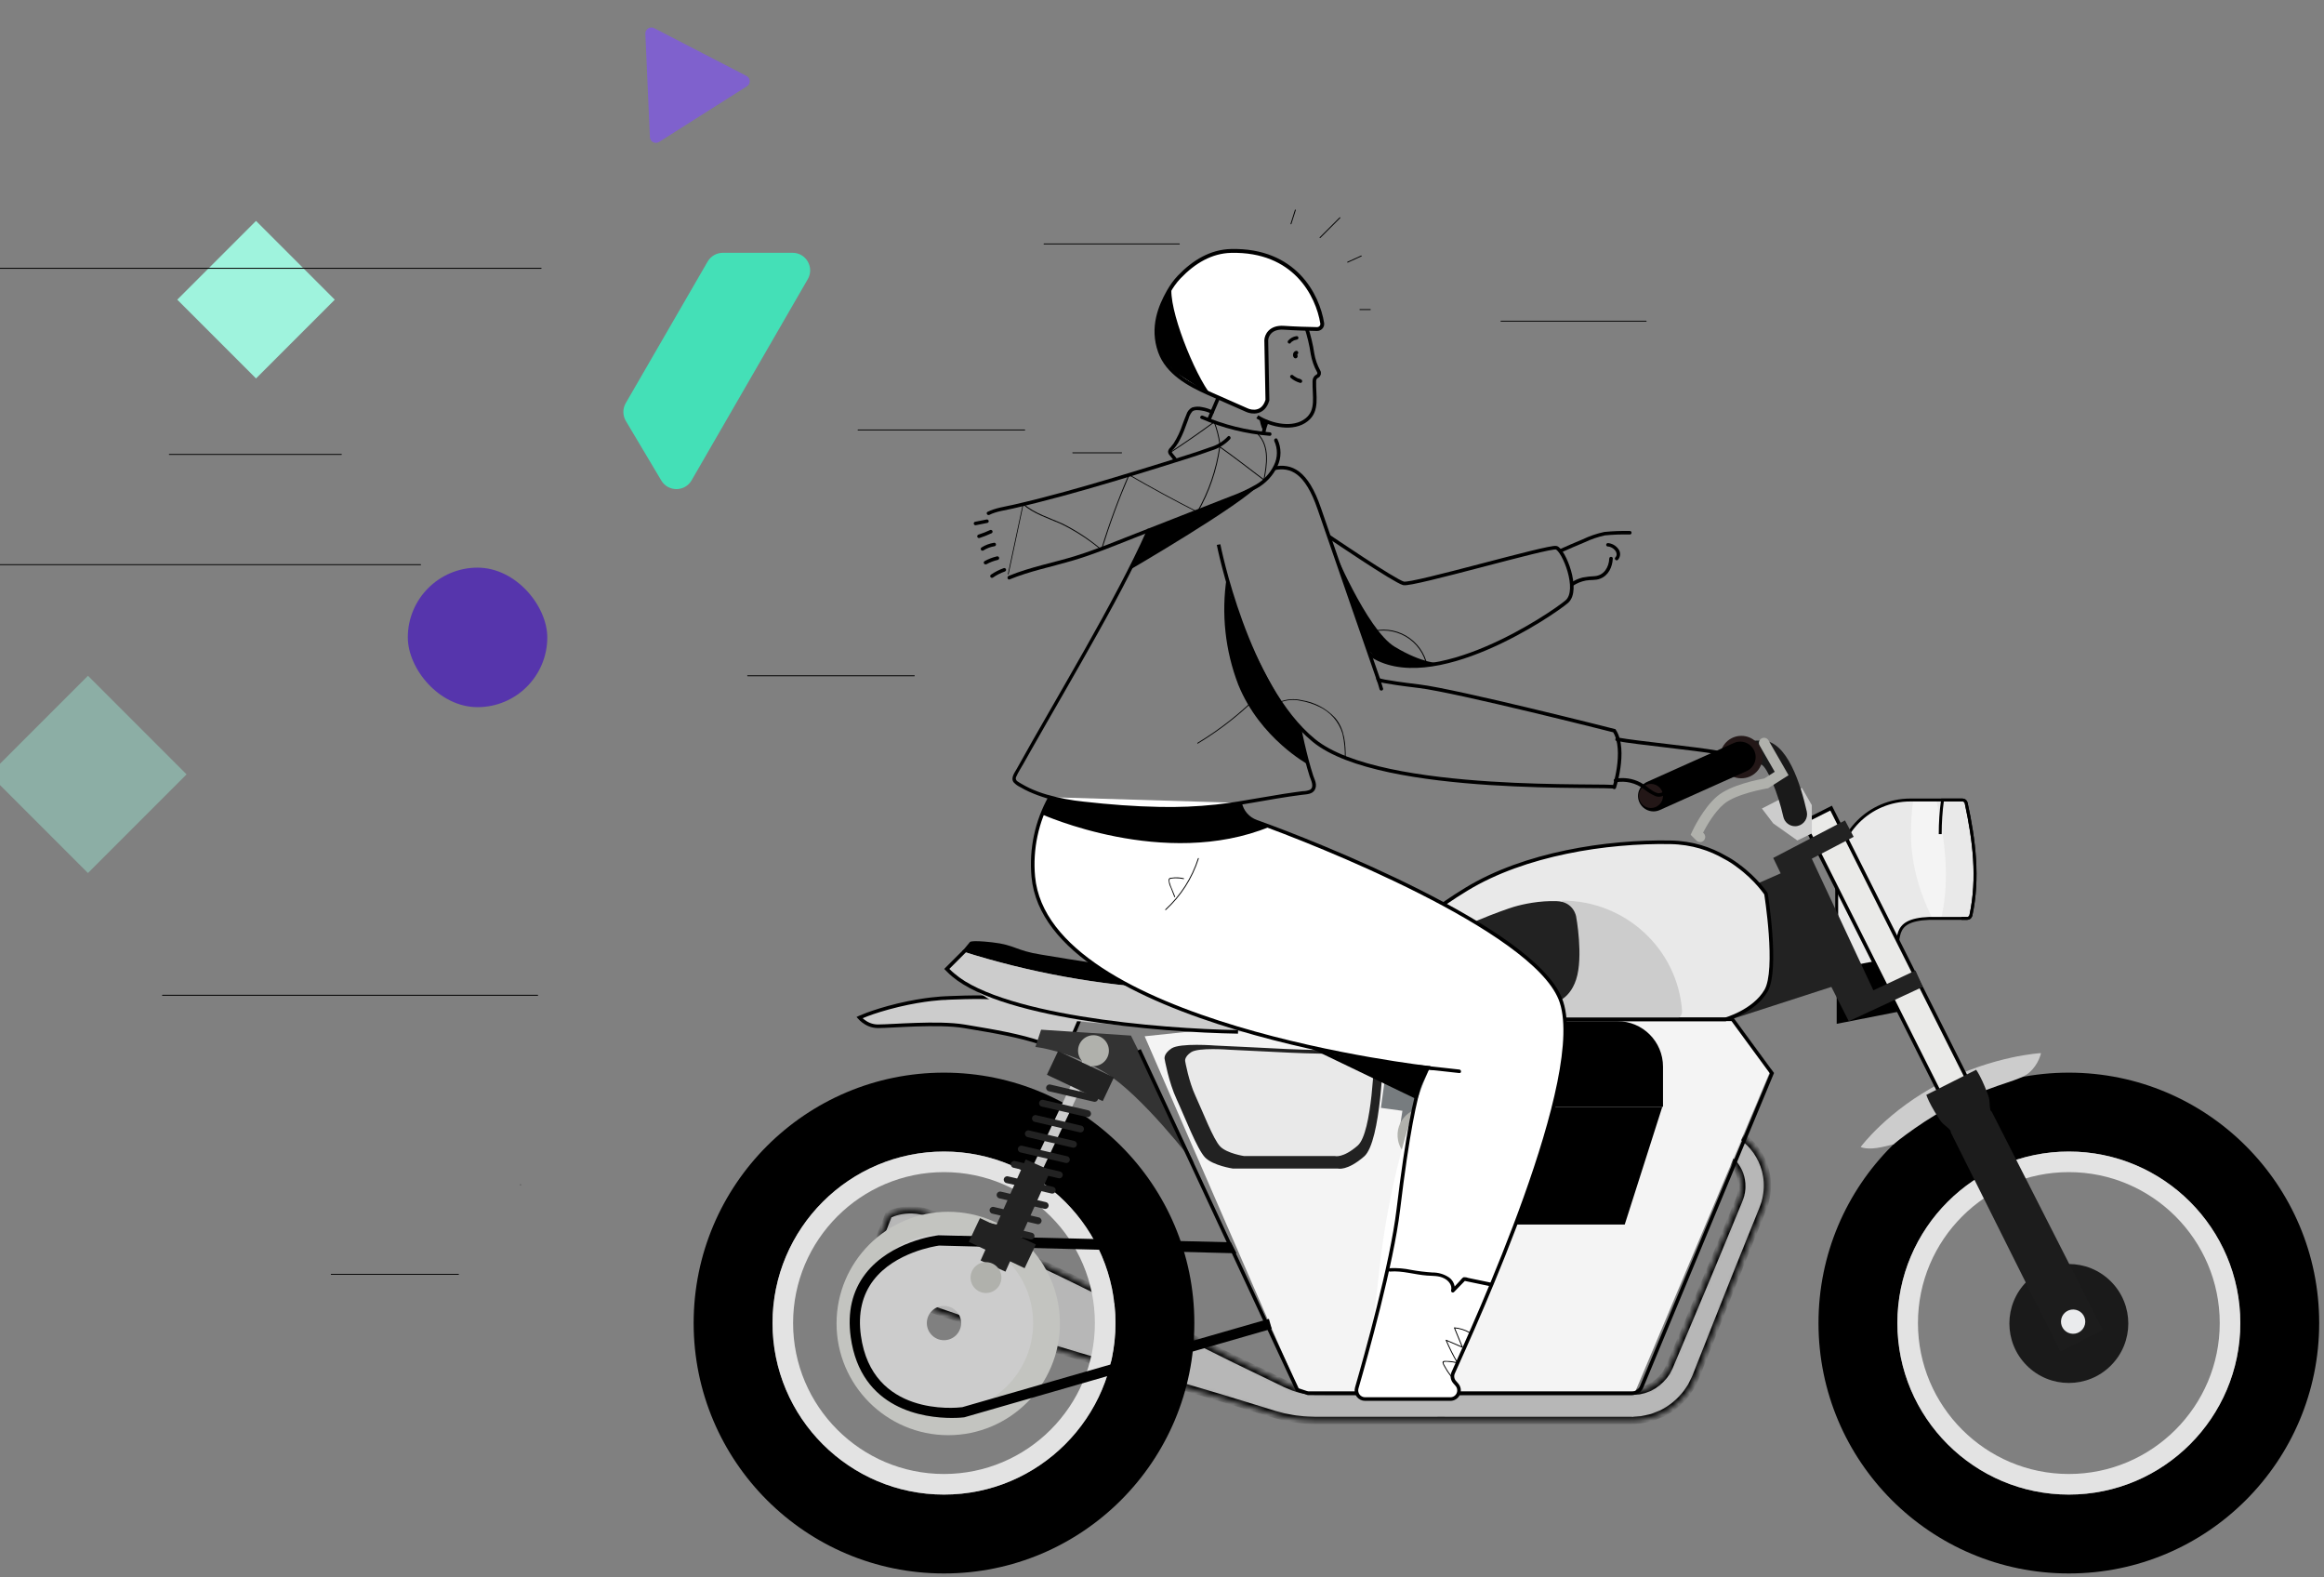 <svg width="423" height="287" viewBox="0 0 423 287" fill="none" xmlns="http://www.w3.org/2000/svg">
<rect x="0" y="0" width="423" height="287" fill="#808080" stroke="none"/>
<path d="M136.064 123.049H166.432C166.468 123.039 166.493 123.006 166.493 122.969C166.493 122.932 166.468 122.899 166.432 122.889H136.064C136.028 122.899 136.003 122.932 136.003 122.969C136.003 123.006 136.028 123.039 136.064 123.049Z" fill="black"/>
<path d="M190.014 44.466H214.675C214.711 44.456 214.735 44.423 214.735 44.386C214.735 44.349 214.711 44.316 214.675 44.306H190.014C189.978 44.316 189.954 44.349 189.954 44.386C189.954 44.423 189.978 44.456 190.014 44.466Z" fill="black"/>
<path d="M156.163 78.318H186.531C186.567 78.308 186.592 78.275 186.592 78.238C186.592 78.2 186.567 78.168 186.531 78.157H156.163C156.127 78.168 156.102 78.2 156.102 78.238C156.102 78.275 156.127 78.308 156.163 78.318Z" fill="black"/>
<path d="M273.18 58.525H299.643C299.679 58.515 299.704 58.482 299.704 58.445C299.704 58.407 299.679 58.375 299.643 58.364H273.18C273.144 58.375 273.12 58.407 273.12 58.445C273.12 58.482 273.144 58.515 273.18 58.525Z" fill="black"/>
<path d="M46.598 40.197L60.932 54.531L46.598 68.865L32.264 54.531L46.598 40.197Z" fill="#9FF3DD"/>
<path d="M16.01 122.966L33.96 140.916L16.01 158.866L-1.941 140.916L16.01 122.966Z" fill="#9FF3DD" fill-opacity="0.4"/>
<rect x="74.228" y="103.293" width="25.385" height="25.385" rx="12.693" fill="#5635AC"/>
<path d="M135.879 13.819L119.061 5.123C118.715 4.943 118.298 4.961 117.968 5.17C117.639 5.379 117.446 5.747 117.464 6.135L118.287 24.948C118.3 25.339 118.522 25.693 118.87 25.875C119.218 26.057 119.637 26.039 119.968 25.829L135.941 15.707C136.276 15.503 136.475 15.136 136.462 14.745C136.449 14.355 136.227 14.001 135.879 13.819Z" fill="#7F61CD"/>
<path d="M-9.94 102.831H76.568C76.604 102.82 76.629 102.788 76.629 102.75C76.629 102.713 76.604 102.68 76.568 102.67H-9.94C-9.975 102.68 -10 102.713 -10 102.75C-10 102.788 -9.975 102.82 -9.94 102.831Z" fill="black"/>
<path d="M30.807 82.775H62.151C62.186 82.765 62.211 82.732 62.211 82.695C62.211 82.657 62.186 82.625 62.151 82.615H30.807C30.771 82.625 30.746 82.657 30.746 82.695C30.746 82.732 30.771 82.765 30.807 82.775Z" fill="black"/>
<path d="M-8.682 48.905H98.51C98.546 48.895 98.571 48.862 98.571 48.825C98.571 48.787 98.546 48.755 98.51 48.744H-8.682C-8.718 48.755 -8.742 48.787 -8.742 48.825C-8.742 48.862 -8.718 48.895 -8.682 48.905Z" fill="black"/>
<path d="M29.557 181.187H97.882C97.918 181.177 97.942 181.144 97.942 181.107C97.942 181.07 97.918 181.037 97.882 181.027H29.557C29.521 181.037 29.496 181.07 29.496 181.107C29.496 181.144 29.521 181.177 29.557 181.187Z" fill="black"/>
<path d="M94.745 215.661C94.781 215.65 94.806 215.618 94.806 215.58C94.806 215.543 94.781 215.511 94.745 215.5C94.709 215.511 94.685 215.543 94.685 215.58C94.685 215.618 94.709 215.65 94.745 215.661Z" fill="black"/>
<path d="M60.272 231.964H83.464C83.499 231.954 83.524 231.921 83.524 231.884C83.524 231.847 83.499 231.814 83.464 231.804H60.272C60.236 231.814 60.211 231.847 60.211 231.884C60.211 231.921 60.236 231.954 60.272 231.964Z" fill="black"/>
<path d="M341.776 175.398H334.304V186.302L347.131 183.781C347.144 183.748 347.159 183.716 347.176 183.685C347.98 181.859 347.808 179.751 346.719 178.08C345.63 176.409 343.771 175.401 341.776 175.398V175.398Z" fill="black"/>
<path d="M351.176 167.116H358.046C358.363 167.119 358.64 166.903 358.717 166.596C360.184 159.83 359.326 152.852 357.858 146.097C357.782 145.791 357.507 145.576 357.192 145.576H347.694C340.299 145.576 334.304 151.571 334.304 158.967V176.531L344.712 174.485C346.237 171.207 343.76 167.403 351.176 167.116Z" fill="#E9E9E9"/>
<path d="M352.547 146.075C352.471 145.769 352.196 145.555 351.881 145.555H348.238C347.958 147.611 347.818 149.683 347.822 151.758C347.822 157.941 349.867 163.462 351.73 167.131H352.771C353.088 167.133 353.365 166.918 353.442 166.611C354.873 159.819 354.015 152.83 352.547 146.075Z" fill="#F4F4F4"/>
<path d="M357.02 167.115H358.06C358.377 167.118 358.655 166.902 358.732 166.595C360.199 159.829 359.341 152.851 357.873 146.096C357.797 145.79 357.522 145.575 357.207 145.575H353.564C353.283 147.631 353.144 149.704 353.148 151.779" stroke="black" stroke-width="0.531"/>
<path fill-rule="evenodd" clip-rule="evenodd" d="M351.176 167.116H358.046C358.363 167.119 358.64 166.903 358.717 166.596C360.184 159.83 359.326 152.852 357.858 146.097C357.782 145.791 357.507 145.576 357.192 145.576H347.694C340.299 145.576 334.304 151.571 334.304 158.967V176.531L344.712 174.485C346.237 171.207 343.76 167.403 351.176 167.116V167.116Z" stroke="black" stroke-width="0.531"/>
<mask id="path-20-inside-1" fill="white">
<path d="M161.746 221.028C161.746 221.028 162.032 220.875 162.539 220.7C163.047 220.52 163.779 220.31 164.663 220.217C165.545 220.127 166.59 220.129 167.727 220.362C168.873 220.571 170.062 221.14 171.416 221.721C174.122 222.885 177.404 224.313 181.143 226.011C183.009 226.868 184.995 227.781 187.089 228.743C189.17 229.736 191.358 230.781 193.642 231.871C198.198 234.078 203.113 236.524 208.3 239.138C213.488 241.752 218.966 244.491 224.645 247.291C227.493 248.67 230.389 250.071 233.32 251.489L233.871 251.755L234.008 251.821C233.772 251.737 233.984 251.815 233.949 251.803L234.02 251.832L234.303 251.949L235.435 252.418C236.049 252.584 236.588 252.846 237.312 252.937C237.995 253.107 238.699 253.115 239.4 253.167C240.18 253.185 241.039 253.172 241.858 253.177C248.483 253.179 255.214 253.182 261.944 253.186C268.674 253.185 275.405 253.184 282.031 253.182C285.344 253.18 288.63 253.179 291.876 253.178C293.5 253.177 295.113 253.176 296.716 253.176H297.016H297.092C296.719 253.191 297.031 253.177 296.967 253.179L297.117 253.169L297.714 253.129L298.311 253.088C298.489 253.068 298.558 253.021 298.686 252.994C298.923 252.913 299.124 252.934 299.404 252.807C299.673 252.699 299.944 252.597 300.218 252.501C301.26 251.989 302.169 251.245 302.875 250.352C303.034 250.116 303.214 249.894 303.369 249.656C303.493 249.399 303.621 249.146 303.754 248.895L303.855 248.701L303.966 248.437L304.188 247.908L304.632 246.856C305.812 244.058 306.967 241.32 308.09 238.655C310.334 233.323 312.456 228.284 314.368 223.612C314.85 222.445 315.32 221.302 315.781 220.186C316.011 219.628 316.239 219.076 316.464 218.531C316.569 218.28 316.916 217.347 316.903 217.162C316.941 217.003 316.981 216.829 316.996 216.607C317.019 216.401 317.053 216.197 317.041 215.992C317.059 215.584 317.017 215.18 316.956 214.788C316.827 214.003 316.551 213.262 316.162 212.621C315.394 211.327 314.25 210.417 313.042 209.973C312.89 209.922 312.738 209.871 312.589 209.82C312.453 209.768 312.193 209.704 312.005 209.647C311.596 209.53 311.195 209.417 310.804 209.305C310.022 209.082 309.276 208.87 308.567 208.668C305.739 207.85 303.5 207.262 301.98 206.836C300.456 206.426 299.643 206.209 299.643 206.209L301.192 201.063C301.192 201.063 301.989 201.33 303.487 201.83C304.99 202.313 307.181 203.058 309.991 203.938C310.693 204.16 311.433 204.395 312.208 204.64C312.596 204.764 312.992 204.889 313.397 205.018C313.615 205.09 313.773 205.129 314.045 205.23C314.304 205.327 314.565 205.424 314.83 205.523C316.913 206.386 318.932 207.994 320.229 210.26C321.539 212.523 322.093 215.357 321.387 218.328L321.237 218.915L321.091 219.336L320.945 219.749L320.823 220.071L320.74 220.276C320.519 220.823 320.295 221.376 320.07 221.936C319.616 223.056 319.153 224.201 318.68 225.371C316.773 230.045 314.76 235.129 312.628 240.507C311.565 243.196 310.471 245.959 309.354 248.783L308.935 249.845L308.724 250.378L308.617 250.644L308.466 250.966L307.819 252.27C307.566 252.683 307.277 253.079 306.998 253.481C305.814 255.038 304.264 256.336 302.474 257.228L301.079 257.785C300.631 257.978 300.026 258.073 299.499 258.2C299.239 258.252 298.924 258.325 298.706 258.35L298.111 258.399L297.513 258.448L297.364 258.461C297.251 258.465 297.513 258.458 297.091 258.473H297.015H296.715C295.113 258.473 293.499 258.472 291.875 258.472C288.629 258.47 285.343 258.469 282.03 258.467C275.405 258.466 268.673 258.465 261.943 258.464C255.212 258.466 248.482 258.47 241.857 258.473C241.022 258.472 240.187 258.47 239.355 258.469C238.409 258.444 237.465 258.418 236.528 258.294C235.615 258.223 234.58 258.001 233.602 257.811L232.418 257.493L232.123 257.414L232.048 257.395C231.966 257.366 232.129 257.429 231.844 257.327L231.697 257.281L231.113 257.102C228 256.147 224.924 255.203 221.9 254.276C215.832 252.464 209.954 250.745 204.375 249.13C198.795 247.516 193.529 245.964 188.688 244.482C186.273 243.726 183.958 243.003 181.757 242.316C179.569 241.596 177.492 240.913 175.54 240.272C171.644 238.972 168.269 237.786 165.494 236.797C164.107 236.302 162.849 235.91 161.866 235.282C160.874 234.68 160.108 233.97 159.522 233.304C158.938 232.634 158.544 231.982 158.294 231.504C158.042 231.031 157.936 230.725 157.936 230.725L161.746 221.028Z"/>
</mask>
<path d="M161.746 221.028C161.746 221.028 162.032 220.875 162.539 220.7C163.047 220.52 163.779 220.31 164.663 220.217C165.545 220.127 166.59 220.129 167.727 220.362C168.873 220.571 170.062 221.14 171.416 221.721C174.122 222.885 177.404 224.313 181.143 226.011C183.009 226.868 184.995 227.781 187.089 228.743C189.17 229.736 191.358 230.781 193.642 231.871C198.198 234.078 203.113 236.524 208.3 239.138C213.488 241.752 218.966 244.491 224.645 247.291C227.493 248.67 230.389 250.071 233.32 251.489L233.871 251.755L234.008 251.821C233.772 251.737 233.984 251.815 233.949 251.803L234.02 251.832L234.303 251.949L235.435 252.418C236.049 252.584 236.588 252.846 237.312 252.937C237.995 253.107 238.699 253.115 239.4 253.167C240.18 253.185 241.039 253.172 241.858 253.177C248.483 253.179 255.214 253.182 261.944 253.186C268.674 253.185 275.405 253.184 282.031 253.182C285.344 253.18 288.63 253.179 291.876 253.178C293.5 253.177 295.113 253.176 296.716 253.176H297.016H297.092C296.719 253.191 297.031 253.177 296.967 253.179L297.117 253.169L297.714 253.129L298.311 253.088C298.489 253.068 298.558 253.021 298.686 252.994C298.923 252.913 299.124 252.934 299.404 252.807C299.673 252.699 299.944 252.597 300.218 252.501C301.26 251.989 302.169 251.245 302.875 250.352C303.034 250.116 303.214 249.894 303.369 249.656C303.493 249.399 303.621 249.146 303.754 248.895L303.855 248.701L303.966 248.437L304.188 247.908L304.632 246.856C305.812 244.058 306.967 241.32 308.09 238.655C310.334 233.323 312.456 228.284 314.368 223.612C314.85 222.445 315.32 221.302 315.781 220.186C316.011 219.628 316.239 219.076 316.464 218.531C316.569 218.28 316.916 217.347 316.903 217.162C316.941 217.003 316.981 216.829 316.996 216.607C317.019 216.401 317.053 216.197 317.041 215.992C317.059 215.584 317.017 215.18 316.956 214.788C316.827 214.003 316.551 213.262 316.162 212.621C315.394 211.327 314.25 210.417 313.042 209.973C312.89 209.922 312.738 209.871 312.589 209.82C312.453 209.768 312.193 209.704 312.005 209.647C311.596 209.53 311.195 209.417 310.804 209.305C310.022 209.082 309.276 208.87 308.567 208.668C305.739 207.85 303.5 207.262 301.98 206.836C300.456 206.426 299.643 206.209 299.643 206.209L301.192 201.063C301.192 201.063 301.989 201.33 303.487 201.83C304.99 202.313 307.181 203.058 309.991 203.938C310.693 204.16 311.433 204.395 312.208 204.64C312.596 204.764 312.992 204.889 313.397 205.018C313.615 205.09 313.773 205.129 314.045 205.23C314.304 205.327 314.565 205.424 314.83 205.523C316.913 206.386 318.932 207.994 320.229 210.26C321.539 212.523 322.093 215.357 321.387 218.328L321.237 218.915L321.091 219.336L320.945 219.749L320.823 220.071L320.74 220.276C320.519 220.823 320.295 221.376 320.07 221.936C319.616 223.056 319.153 224.201 318.68 225.371C316.773 230.045 314.76 235.129 312.628 240.507C311.565 243.196 310.471 245.959 309.354 248.783L308.935 249.845L308.724 250.378L308.617 250.644L308.466 250.966L307.819 252.27C307.566 252.683 307.277 253.079 306.998 253.481C305.814 255.038 304.264 256.336 302.474 257.228L301.079 257.785C300.631 257.978 300.026 258.073 299.499 258.2C299.239 258.252 298.924 258.325 298.706 258.35L298.111 258.399L297.513 258.448L297.364 258.461C297.251 258.465 297.513 258.458 297.091 258.473H297.015H296.715C295.113 258.473 293.499 258.472 291.875 258.472C288.629 258.47 285.343 258.469 282.03 258.467C275.405 258.466 268.673 258.465 261.943 258.464C255.212 258.466 248.482 258.47 241.857 258.473C241.022 258.472 240.187 258.47 239.355 258.469C238.409 258.444 237.465 258.418 236.528 258.294C235.615 258.223 234.58 258.001 233.602 257.811L232.418 257.493L232.123 257.414L232.048 257.395C231.966 257.366 232.129 257.429 231.844 257.327L231.697 257.281L231.113 257.102C228 256.147 224.924 255.203 221.9 254.276C215.832 252.464 209.954 250.745 204.375 249.13C198.795 247.516 193.529 245.964 188.688 244.482C186.273 243.726 183.958 243.003 181.757 242.316C179.569 241.596 177.492 240.913 175.54 240.272C171.644 238.972 168.269 237.786 165.494 236.797C164.107 236.302 162.849 235.91 161.866 235.282C160.874 234.68 160.108 233.97 159.522 233.304C158.938 232.634 158.544 231.982 158.294 231.504C158.042 231.031 157.936 230.725 157.936 230.725L161.746 221.028Z" fill="#B7B7B7" stroke="black" stroke-width="1.309" mask="url(#path-20-inside-1)"/>
<path d="M376.558 209.543C393.768 209.543 407.769 223.544 407.769 240.754C407.769 257.963 393.768 271.964 376.558 271.964C359.349 271.964 345.348 257.963 345.348 240.754C345.348 223.544 359.349 209.543 376.558 209.543ZM376.558 195.187C351.393 195.187 330.991 215.588 330.991 240.754C330.991 265.919 351.393 286.32 376.558 286.32C401.724 286.32 422.125 265.919 422.125 240.754C422.125 215.588 401.724 195.187 376.558 195.187Z" fill="black"/>
<path d="M376.558 213.288C391.703 213.288 404.023 225.609 404.023 240.754C404.023 255.898 391.703 268.219 376.558 268.219C361.414 268.219 349.093 255.898 349.093 240.754C349.093 225.609 361.414 213.288 376.558 213.288ZM376.558 209.543C359.349 209.543 345.348 223.544 345.348 240.754C345.348 257.963 359.349 271.964 376.558 271.964C393.768 271.964 407.769 257.963 407.769 240.754C407.769 223.544 393.768 209.543 376.558 209.543Z" fill="#E3E3E3"/>
<path d="M384.209 248.484C388.436 244.258 388.436 237.406 384.209 233.18C379.983 228.953 373.131 228.953 368.905 233.18C364.678 237.406 364.678 244.258 368.905 248.484C373.131 252.711 379.983 252.711 384.209 248.484Z" fill="#1A1A1A"/>
<path d="M338.667 208.715C338.667 208.715 343.575 202.048 353.253 197.059C362.93 192.07 371.49 191.629 371.49 191.629C371.49 191.629 371.105 193.657 369.334 195.186C367.562 196.715 363.974 196.998 357.256 200.172C350.537 203.345 344.724 208.155 344.724 208.155C344.724 208.155 345.403 208.091 342.618 208.714C339.835 209.339 338.667 208.715 338.667 208.715Z" fill="#CCCCCC"/>
<path d="M333.435 147.341L333.288 147.049L332.996 147.196L328.565 149.422L328.273 149.569L328.42 149.862L374.817 242.191L374.964 242.483L375.256 242.336L379.687 240.11L379.979 239.963L379.832 239.671L333.435 147.341Z" fill="#EAEAE8" stroke="black" stroke-width="0.654"/>
<path d="M374.997 245.941C374.997 245.941 369.111 234.16 363.224 222.378C360.281 216.488 357.338 210.597 355.13 206.179C355.032 206.055 355.073 205.863 355.014 205.724C354.923 205.6 354.806 205.492 354.701 205.38C354.478 205.161 354.228 204.965 353.996 204.766C353.515 204.378 353.164 203.957 352.91 203.524C352.349 202.683 351.908 201.926 351.565 201.293C350.876 200.027 350.617 199.235 350.617 199.235L359.69 194.661C359.69 194.661 360.171 195.34 360.78 196.647C361.086 197.299 361.432 198.104 361.775 199.055C361.972 199.517 362.102 200.05 362.128 200.667C362.149 200.972 362.16 201.29 362.202 201.598C362.23 201.75 362.248 201.908 362.294 202.054C362.37 202.185 362.549 202.265 362.59 202.418C364.83 206.82 367.816 212.689 370.803 218.558C376.775 230.295 382.748 242.034 382.748 242.034L374.997 245.941Z" fill="#1C1C1C"/>
<path d="M208.343 188.571L236.462 253.213H297.654L322.347 194.574C317.93 188.583 316.488 186.627 312.07 180.636L256.191 183.538L208.343 188.571Z" fill="#F4F4F4"/>
<path d="M172.591 225.948C180.797 225.948 187.474 232.624 187.474 240.831C187.474 249.037 180.797 255.714 172.591 255.714C164.384 255.714 157.707 249.037 157.707 240.831C157.707 232.624 164.384 225.948 172.591 225.948ZM172.591 220.503C161.382 220.503 152.264 229.621 152.264 240.83C152.264 252.038 161.382 261.157 172.591 261.157C183.799 261.157 192.917 252.038 192.917 240.83C192.917 229.621 183.799 220.503 172.591 220.503Z" fill="#C3C4C0"/>
<path d="M171.82 209.543C189.029 209.543 203.03 223.544 203.03 240.754C203.03 257.963 189.029 271.964 171.82 271.964C154.61 271.964 140.609 257.963 140.609 240.754C140.609 223.544 154.61 209.543 171.82 209.543ZM171.82 195.187C146.654 195.187 126.253 215.588 126.253 240.754C126.253 265.919 146.654 286.32 171.82 286.32C196.985 286.32 217.387 265.919 217.387 240.754C217.387 215.588 196.985 195.187 171.82 195.187Z" fill="black"/>
<path d="M171.819 213.288C186.963 213.288 199.284 225.609 199.284 240.754C199.284 255.898 186.963 268.219 171.819 268.219C156.675 268.219 144.354 255.898 144.354 240.754C144.354 225.609 156.675 213.288 171.819 213.288ZM171.819 209.543C154.609 209.543 140.608 223.544 140.608 240.754C140.608 257.963 154.609 271.964 171.819 271.964C189.029 271.964 203.03 257.963 203.03 240.754C203.03 223.544 189.029 209.543 171.819 209.543Z" fill="#E3E3E3"/>
<path d="M171.818 237.632C173.539 237.632 174.939 239.032 174.939 240.753C174.939 242.474 173.539 243.874 171.818 243.874C170.098 243.874 168.698 242.474 168.698 240.753C168.698 239.032 170.098 237.632 171.818 237.632ZM171.818 224.523C162.87 224.523 155.589 231.804 155.589 240.753C155.589 249.702 162.87 256.983 171.818 256.983C180.767 256.983 188.048 249.703 188.048 240.753C188.048 231.804 180.767 224.523 171.818 224.523Z" fill="#CCCCCC"/>
<path d="M173.237 258.021C168.293 258.021 156.674 256.582 154.841 243.294C154.217 238.765 155.124 234.888 157.539 231.769C162.117 225.857 170.422 224.827 170.774 224.787L170.84 224.779L170.906 224.781L224.028 226.053L225.067 228.061L170.93 226.655C170.191 226.757 162.908 227.884 159.011 232.925C156.921 235.629 156.142 239.031 156.695 243.038C158.725 257.76 173.863 256.222 175.142 256.063L230.958 239.994L231.471 241.795L175.523 257.902L175.456 257.91C175.42 257.916 174.571 258.021 173.237 258.021Z" fill="black"/>
<path d="M252.196 195.411L251.349 201.596L272.507 204.494L273.354 198.309L252.196 195.411Z" fill="#777C7F"/>
<path d="M302.691 201.4H272.942V194.098C272.942 189.53 276.645 185.827 281.213 185.827H294.42C298.988 185.827 302.691 189.53 302.691 194.098V201.4Z" fill="black"/>
<path d="M163.452 182.92C160.978 183.516 159.125 184.123 157.893 184.58C157.277 184.809 156.816 185 156.511 185.133C156.484 185.145 156.458 185.156 156.434 185.167C156.593 185.342 156.824 185.572 157.123 185.801C157.745 186.279 158.65 186.748 159.805 186.748C160.45 186.748 161.488 186.695 162.761 186.632C163.947 186.572 165.336 186.502 166.802 186.455C169.816 186.357 173.13 186.356 175.492 186.752C175.794 186.803 176.098 186.853 176.403 186.904C180.796 187.638 185.526 188.428 189.602 189.816L189.496 190.126L189.602 189.816C191.669 190.52 193.11 190.098 194.031 189.526C194.497 189.237 194.838 188.904 195.062 188.644C195.173 188.514 195.255 188.403 195.308 188.327C195.335 188.288 195.354 188.258 195.366 188.239C195.369 188.235 195.371 188.231 195.373 188.228L196.645 185.259C196.597 185.246 196.544 185.231 196.488 185.215C196.157 185.123 195.681 184.99 195.1 184.829C193.937 184.508 192.352 184.075 190.664 183.631C187.277 182.74 183.514 181.811 181.895 181.625C180.273 181.44 177.766 181.44 175.649 181.487C174.593 181.511 173.64 181.546 172.951 181.576C172.607 181.591 172.328 181.604 172.136 181.613C172.04 181.618 171.965 181.622 171.915 181.625L171.858 181.628L171.843 181.628L171.84 181.629L171.839 181.629L171.839 181.629L171.82 181.302L171.839 181.629L171.83 181.629L171.83 181.629L171.83 181.629L171.829 181.629L171.822 181.629L171.793 181.63C171.768 181.631 171.729 181.633 171.678 181.636C171.575 181.641 171.423 181.649 171.224 181.663C170.825 181.691 170.241 181.741 169.502 181.829C168.023 182.003 165.925 182.326 163.452 182.92ZM163.452 182.92L163.376 182.602L163.452 182.92Z" fill="#CCCCCC" stroke="black" stroke-width="0.654"/>
<path d="M189.496 187.369L188.454 190.513C188.454 190.513 194.448 191.124 201.158 195.186C207.869 199.248 217.388 211.732 217.388 211.732L205.849 188.444L189.496 187.369Z" fill="#333333"/>
<path d="M320.232 160.626L324.107 158.92L322.751 156.118L335.815 149.289L337.391 152.276L329.773 156.255L340.98 180.21L348.649 176.6L349.953 179.585L336.506 185.827L333.334 179.585L314.035 185.827L318.613 163.968L320.232 160.626Z" fill="#222222"/>
<path d="M321.394 162.581C321.41 162.604 321.424 162.625 321.435 162.641L321.448 162.727C321.464 162.83 321.487 162.981 321.516 163.175C321.573 163.562 321.652 164.121 321.74 164.803C321.916 166.169 322.126 168.029 322.267 170.011C322.408 171.995 322.477 174.092 322.373 175.934C322.267 177.791 321.986 179.332 321.463 180.243C320.362 182.149 318.493 183.472 316.871 184.322C316.064 184.746 315.326 185.048 314.791 185.244C314.524 185.342 314.307 185.413 314.159 185.46C314.084 185.483 314.027 185.5 313.989 185.511L313.973 185.516H252.93C252.906 185.401 252.875 185.247 252.842 185.059C252.761 184.602 252.663 183.941 252.597 183.132C252.467 181.513 252.467 179.307 252.988 176.954L252.989 176.953C253.592 174.169 254.659 171.629 257.618 168.704L257.619 168.702C258.364 167.958 259.176 167.214 260.156 166.436C261.956 165.009 264.167 163.478 266.962 161.774C277.524 155.356 292.432 153.068 304.027 153.272L304.028 153.272C308.035 153.34 311.332 154.484 313.957 155.998L313.957 155.999L313.97 156.005C314.806 156.441 315.577 156.943 316.283 157.48L316.283 157.48L316.289 157.484C318.009 158.732 319.307 160.039 320.175 161.034C320.609 161.531 320.935 161.949 321.151 162.242C321.26 162.388 321.34 162.503 321.394 162.581Z" fill="#E9E9E9" stroke="black" stroke-width="0.654"/>
<path d="M277.366 185.477H304.709C305.112 185.476 305.497 185.31 305.772 185.019C306.046 184.727 306.187 184.336 306.159 183.939C305.332 172.634 295.807 163.88 284.334 163.88L277.366 185.477Z" fill="#CCCCCC"/>
<path d="M281.356 168.412C282.262 168.036 282.692 166.998 282.317 166.092C281.941 165.186 280.903 164.756 279.997 165.131C279.091 165.506 278.661 166.545 279.036 167.451C279.412 168.357 280.45 168.787 281.356 168.412Z" fill="#ED5A5A"/>
<path d="M281.356 177.955C282.262 177.58 282.692 176.542 282.317 175.636C281.941 174.73 280.903 174.3 279.997 174.675C279.091 175.05 278.661 176.089 279.036 176.995C279.412 177.901 280.45 178.331 281.356 177.955Z" fill="#ED5A5A"/>
<path d="M270.749 177.304C271.442 176.611 271.442 175.487 270.749 174.794C270.055 174.1 268.931 174.1 268.238 174.794C267.545 175.487 267.545 176.611 268.238 177.304C268.931 177.997 270.055 177.997 270.749 177.304Z" fill="#ED5A5A"/>
<path d="M258.469 178.423C259.45 178.423 260.245 177.628 260.245 176.647C260.245 175.667 259.45 174.872 258.469 174.872C257.489 174.872 256.694 175.667 256.694 176.647C256.694 177.628 257.489 178.423 258.469 178.423Z" fill="#ED5A5A"/>
<path d="M254.629 182.603H282.302C282.302 182.603 285.527 182.395 286.88 178.233C288.232 174.072 286.88 166.789 286.88 166.789C286.88 166.789 286.463 164.085 283.343 163.98C280.222 163.876 277.277 164.501 275.524 165.02C273.772 165.541 265.033 168.661 260.039 172.094C255.045 175.527 254.421 176.359 254.005 178.337C253.589 180.313 254.629 182.603 254.629 182.603Z" fill="#222222"/>
<path d="M256.852 191.633L254.835 204.9L263.628 206.237L265.645 192.97L256.852 191.633Z" fill="#777C7F"/>
<path d="M264 205.108C265.032 208.778 261.91 212.069 258.273 211.343C256.376 210.964 254.854 209.442 254.475 207.545C253.749 203.909 257.04 200.786 260.71 201.818C262.29 202.263 263.556 203.528 264 205.108Z" fill="#B0B1AC"/>
<path d="M266.716 196.86L265.78 204.043L268.875 204.447L269.812 197.264L266.716 196.86Z" fill="black"/>
<path d="M198.401 190.113L178.614 232.076L180.307 232.875L200.094 190.911L198.401 190.113Z" fill="#CCCCCC"/>
<path d="M186.694 210.977L178.481 229.373L183.008 231.395L191.222 212.999L186.694 210.977Z" fill="#222222"/>
<path d="M201.013 193.17C202.108 192.074 202.108 190.297 201.013 189.201C199.917 188.105 198.14 188.105 197.044 189.201C195.948 190.297 195.948 192.074 197.044 193.17C198.14 194.266 199.917 194.266 201.013 193.17Z" fill="#B0B1AC"/>
<path d="M181.447 234.464C182.543 233.368 182.543 231.591 181.447 230.495C180.351 229.399 178.575 229.399 177.479 230.495C176.383 231.591 176.383 233.368 177.479 234.464C178.575 235.56 180.351 235.56 181.447 234.464Z" fill="#B0B1AC"/>
<path d="M192.588 191.26L190.552 195.575L200.713 200.369L202.749 196.054L192.588 191.26Z" fill="#222222"/>
<path d="M178.37 221.659L176.334 225.975L186.496 230.769L188.532 226.453L178.37 221.659Z" fill="#222222"/>
<path d="M187.671 225.551C187.624 225.551 187.576 225.546 187.528 225.534L179.317 223.625C178.981 223.547 178.773 223.212 178.851 222.876C178.929 222.541 179.265 222.328 179.599 222.41L187.811 224.32C188.147 224.398 188.355 224.733 188.277 225.068C188.21 225.357 187.954 225.551 187.671 225.551Z" fill="#222222"/>
<path d="M188.957 222.768C188.909 222.768 188.862 222.763 188.814 222.751L180.602 220.842C180.267 220.764 180.058 220.428 180.136 220.093C180.214 219.757 180.552 219.545 180.885 219.627L189.097 221.536C189.433 221.614 189.641 221.95 189.563 222.285C189.497 222.573 189.24 222.768 188.957 222.768Z" fill="#222222"/>
<path d="M190.242 219.983C190.195 219.983 190.148 219.978 190.1 219.966L181.888 218.057C181.553 217.979 181.344 217.644 181.422 217.308C181.5 216.972 181.834 216.76 182.171 216.842L190.383 218.752C190.718 218.829 190.927 219.165 190.849 219.5C190.783 219.789 190.526 219.983 190.242 219.983Z" fill="#222222"/>
<path d="M191.53 217.199C191.483 217.199 191.436 217.195 191.388 217.183L183.176 215.274C182.841 215.197 182.632 214.861 182.71 214.526C182.787 214.189 183.123 213.978 183.459 214.06L191.671 215.968C192.006 216.046 192.215 216.382 192.137 216.717C192.071 217.004 191.813 217.199 191.53 217.199Z" fill="#222222"/>
<path d="M192.816 214.415C192.769 214.415 192.722 214.41 192.674 214.398L184.462 212.49C184.126 212.412 183.918 212.076 183.996 211.741C184.073 211.405 184.41 211.192 184.745 211.275L192.957 213.184C193.292 213.261 193.501 213.597 193.423 213.932C193.356 214.221 193.1 214.415 192.816 214.415Z" fill="#222222"/>
<path d="M194.102 211.631C194.055 211.631 194.008 211.626 193.96 211.615L185.748 209.706C185.412 209.628 185.204 209.293 185.282 208.957C185.359 208.622 185.697 208.41 186.031 208.491L194.242 210.4C194.578 210.478 194.786 210.813 194.708 211.149C194.642 211.436 194.385 211.631 194.102 211.631Z" fill="#222222"/>
<path d="M195.388 208.847C195.341 208.847 195.293 208.843 195.245 208.831L187.034 206.922C186.698 206.844 186.49 206.509 186.568 206.173C186.645 205.838 186.979 205.625 187.317 205.707L195.528 207.616C195.864 207.694 196.072 208.029 195.994 208.365C195.928 208.653 195.671 208.847 195.388 208.847Z" fill="#222222"/>
<path d="M196.674 206.064C196.627 206.064 196.579 206.06 196.531 206.048L188.32 204.138C187.984 204.06 187.776 203.725 187.854 203.389C187.931 203.054 188.267 202.84 188.602 202.923L196.814 204.833C197.15 204.911 197.358 205.246 197.28 205.582C197.214 205.869 196.957 206.064 196.674 206.064Z" fill="#222222"/>
<path d="M197.959 203.28C197.912 203.28 197.865 203.276 197.817 203.264L189.605 201.355C189.27 201.277 189.061 200.941 189.139 200.606C189.216 200.27 189.554 200.058 189.888 200.14L198.1 202.049C198.435 202.127 198.644 202.462 198.566 202.798C198.5 203.086 198.242 203.28 197.959 203.28Z" fill="#222222"/>
<path d="M199.245 200.496C199.198 200.496 199.151 200.492 199.103 200.48L190.891 198.571C190.556 198.493 190.347 198.157 190.425 197.822C190.503 197.485 190.84 197.273 191.174 197.356L199.386 199.265C199.721 199.343 199.93 199.679 199.852 200.014C199.786 200.302 199.529 200.496 199.245 200.496Z" fill="#222222"/>
<path d="M327.976 143.382L320.693 147.126L322.751 149.832L327.143 152.94L329.774 151.663V146.503L327.976 143.382Z" fill="#CCCCCC"/>
<path d="M326.725 150.346C325.724 150.346 324.821 149.653 324.594 148.636C323.619 144.261 321.695 139.692 320.6 139.116C319.412 139.123 318.742 139.234 318.405 139.318L318.351 139.429L303.602 146.199C302.506 146.703 301.208 146.222 300.705 145.125C300.202 144.028 300.683 142.731 301.78 142.228L315.481 135.937C316.947 134.746 319.683 134.746 320.694 134.746C325.296 134.746 327.786 142.853 328.861 147.685C329.122 148.863 328.381 150.029 327.203 150.292C327.042 150.328 326.882 150.346 326.725 150.346Z" fill="#1A1A1A"/>
<path d="M309.438 153.232C309.198 153.232 308.958 153.14 308.775 152.957L307.724 151.905L307.995 151.313C308.074 151.139 309.973 147.038 312.603 144.846C315.026 142.826 320.06 141.844 321.128 141.655L323.025 140.445L320.271 135.655C320.013 135.206 320.167 134.634 320.616 134.376C321.065 134.12 321.636 134.272 321.895 134.721L325.541 141.063L321.814 143.438L321.623 143.469C321.568 143.478 316.071 144.394 313.801 146.284C312.033 147.757 310.575 150.361 309.983 151.516L310.1 151.633C310.466 151.999 310.466 152.592 310.099 152.957C309.916 153.141 309.677 153.232 309.438 153.232Z" fill="#B0B1AC"/>
<path d="M316.947 141.626C319.081 141.626 320.81 139.897 320.81 137.764C320.81 135.631 319.081 133.901 316.947 133.901C314.814 133.901 313.085 135.631 313.085 137.764C313.085 139.897 314.814 141.626 316.947 141.626Z" fill="#231717"/>
<path d="M300.955 147.648C299.882 147.648 298.857 147.029 298.39 145.987C297.756 144.571 298.389 142.909 299.805 142.275L315.591 135.201C317.008 134.565 318.668 135.2 319.303 136.615C319.937 138.031 319.304 139.693 317.888 140.327L302.102 147.401C301.729 147.568 301.339 147.648 300.955 147.648Z" fill="black"/>
<path d="M300.494 147.033C301.707 147.033 302.69 146.05 302.69 144.838C302.69 143.625 301.707 142.643 300.494 142.643C299.282 142.643 298.299 143.625 298.299 144.838C298.299 146.05 299.282 147.033 300.494 147.033Z" fill="#231717"/>
<path d="M251.249 177.174V176.982L249.845 175.996C249.845 175.996 228.003 176.932 219.415 176.932C207.398 176.932 194.135 174.435 189.494 173.707C184.854 172.979 184.771 171.938 180.573 171.471C176.375 171.003 176.505 171.471 176.505 171.471L175.14 173.104C199.616 180.877 226.082 182.294 251.249 177.174Z" fill="black"/>
<path d="M251.248 177.174C226.082 182.294 199.616 180.877 175.139 173.104L172.59 176.153C172.59 176.153 176.656 179.742 179.92 181.77C180.736 182.277 181.641 182.726 182.54 183.114C185.123 184.228 187.867 184.91 190.661 185.237C195.606 185.815 206.716 186.973 220.663 187.544C239.701 188.325 247.504 188.481 249.688 188.325C251.873 188.169 251.248 186.453 251.248 186.453V177.174Z" fill="#CCCCCC"/>
<path d="M251.781 191.298C251.781 191.298 251.411 207.735 248.29 210.44C245.169 213.146 243.505 212.635 243.505 212.635H224.362C224.362 212.635 220.825 212.105 219.368 210.648C217.912 209.192 215.623 203.158 214.166 200.036C212.71 196.915 211.988 192.754 211.988 192.754C211.988 192.754 211.67 191.817 213.231 190.777C214.791 189.737 221.241 190.257 221.241 190.257C221.241 190.257 232.269 190.777 234.037 190.881C235.805 190.984 248.914 191.401 249.955 190.985C250.995 190.569 251.781 190.673 251.781 190.673V191.298Z" fill="#222222"/>
<path d="M250.133 191.916C250.133 191.916 249.813 206.126 247.114 208.465C244.416 210.803 242.977 210.362 242.977 210.362H226.429C226.429 210.362 223.37 209.904 222.112 208.644C220.852 207.385 218.874 202.169 217.615 199.471C216.355 196.772 215.731 193.175 215.731 193.175C215.731 193.175 215.456 192.365 216.805 191.465C218.154 190.566 223.73 191.016 223.73 191.016C223.73 191.016 233.264 191.465 234.793 191.555C236.321 191.645 247.654 192.005 248.553 191.645C249.453 191.285 250.132 191.375 250.132 191.375V191.916H250.133Z" fill="#E9E9E9"/>
<path d="M379.489 241.005C379.77 239.817 379.034 238.627 377.846 238.346C376.658 238.066 375.467 238.801 375.187 239.989C374.906 241.177 375.642 242.368 376.83 242.649C378.018 242.929 379.209 242.193 379.489 241.005Z" fill="#EAEBED"/>
<path d="M272.942 201.4H302.563L295.725 222.82H275.527L272.942 201.4Z" fill="black"/>
<path d="M207.339 191.039L236.135 252.886L238.099 253.54H296.999C297.792 253.54 298.507 253.063 298.812 252.331L322.524 195.293L315.325 185.477H251.842" stroke="black" stroke-width="0.654"/>
<path d="M225.337 187.767C211.157 187.549 180.768 185.019 172.653 176.642L172.326 176.314L175.598 173.042" stroke="black" stroke-width="0.654"/>
<path d="M191.972 166.343C191.439 164.576 191.203 162.734 191.273 160.891C191.273 160.48 190.632 160.48 190.632 160.891C190.561 162.793 190.806 164.694 191.357 166.516C191.405 166.693 191.587 166.798 191.764 166.75C191.941 166.702 192.046 166.52 191.998 166.343H191.972Z" fill="black"/>
<path d="M196.981 166.343C196.445 164.577 196.209 162.734 196.282 160.891C196.282 160.48 195.641 160.48 195.641 160.891C195.568 162.793 195.811 164.693 196.359 166.516C196.407 166.693 196.59 166.798 196.767 166.75C196.944 166.702 197.049 166.52 197.001 166.343H196.981Z" fill="black"/>
<path d="M201.984 166.343C201.451 164.576 201.215 162.734 201.285 160.891C201.285 160.48 200.644 160.48 200.644 160.891C200.573 162.793 200.818 164.694 201.368 166.516C201.416 166.693 201.599 166.798 201.776 166.75C201.953 166.702 202.058 166.52 202.01 166.343H201.984Z" fill="black"/>
<path d="M206.987 166.343C206.454 164.576 206.218 162.734 206.288 160.891C206.288 160.48 205.646 160.48 205.646 160.891C205.575 162.793 205.82 164.694 206.371 166.516C206.419 166.693 206.601 166.798 206.778 166.75C206.956 166.702 207.06 166.52 207.013 166.343H206.987Z" fill="black"/>
<path d="M211.996 166.343C211.46 164.577 211.223 162.734 211.297 160.891C211.297 160.48 210.655 160.48 210.655 160.891C210.582 162.793 210.825 164.693 211.374 166.516C211.422 166.693 211.604 166.798 211.781 166.75C211.958 166.702 212.063 166.52 212.015 166.343H211.996Z" fill="black"/>
<path d="M225.708 146.101C226.024 147.681 227.147 148.979 228.665 149.519C239.312 153.297 278.75 168.92 283.977 181.716C289.544 195.351 268.008 241.911 264.5 249.8C264.245 250.36 264.343 251.018 264.75 251.48L265.173 251.967C265.581 252.433 265.678 253.094 265.423 253.658C265.167 254.222 264.606 254.584 263.987 254.584H248.51C248.01 254.582 247.54 254.343 247.243 253.94C246.946 253.537 246.857 253.017 247.003 252.538C248.703 247.112 249.92 241.928 250.94 232.14C253.332 209.051 260.227 194.299 260.227 194.299C260.227 194.299 190.587 186.552 188.079 159.505C187.626 154.491 188.697 149.457 191.151 145.062" fill="white"/>
<path d="M235.804 63.877C235.715 63.91 235.635 63.96 235.566 64.024C235.513 64.071 235.47 64.128 235.438 64.191C235.363 64.326 235.332 64.48 235.348 64.634C235.348 64.835 235.443 65.026 235.605 65.147C235.726 65.224 235.881 65.224 236.002 65.147C236.121 65.072 236.192 64.941 236.188 64.8C236.183 64.718 236.168 64.636 236.144 64.557L236.099 64.339C236.079 64.258 236.025 64.19 235.951 64.153C235.878 64.108 235.791 64.094 235.707 64.114C235.627 64.138 235.559 64.191 235.515 64.262C235.476 64.339 235.465 64.427 235.483 64.512C235.513 64.626 235.536 64.742 235.553 64.858V64.775C235.56 64.791 235.56 64.809 235.553 64.826V64.736L235.586 64.659L235.637 64.595L235.701 64.544L235.778 64.512H235.861H235.945L236.022 64.544L236.086 64.595L236.137 64.659C236.134 64.642 236.134 64.625 236.137 64.608V64.685C236.112 64.632 236.097 64.576 236.092 64.518V64.608C236.086 64.563 236.086 64.518 236.092 64.473V64.557C236.087 64.518 236.087 64.48 236.092 64.441V64.518C236.105 64.488 236.123 64.46 236.144 64.435L236.092 64.499L236.156 64.435L236.092 64.486L236.156 64.441L236.086 64.473C236.126 64.462 236.163 64.442 236.195 64.415C236.229 64.392 236.257 64.361 236.278 64.326C236.31 64.245 236.31 64.156 236.278 64.076C236.256 63.995 236.203 63.926 236.131 63.883C236.056 63.837 235.965 63.826 235.881 63.851L235.804 63.877Z" fill="black"/>
<path d="M226.613 67.744C225.808 67.63 225.053 67.288 224.439 66.756C223.735 66.192 223.276 65.379 223.156 64.486C223.104 64.084 223.227 63.68 223.493 63.375C223.759 63.07 224.143 62.893 224.548 62.889C225.365 62.938 226.081 63.452 226.388 64.21C226.574 64.582 227.126 64.255 226.946 63.883C226.599 63.151 225.969 62.591 225.202 62.331C224.452 62.108 223.641 62.307 223.079 62.85C221.796 64.216 222.918 66.333 224.131 67.34C224.855 67.916 225.721 68.287 226.638 68.411C226.814 68.407 226.956 68.266 226.959 68.09C226.959 67.913 226.816 67.77 226.638 67.77L226.613 67.744Z" fill="black"/>
<path d="M224.265 64.467C224.404 64.292 224.652 64.248 224.843 64.365C225.061 64.493 225.245 64.671 225.381 64.884C225.692 65.299 225.927 65.766 226.074 66.263C226.074 66.359 226.26 66.314 226.228 66.218C226.055 65.636 225.767 65.096 225.381 64.627C225.226 64.403 225 64.236 224.74 64.153C224.511 64.102 224.273 64.192 224.137 64.384C224.123 64.421 224.139 64.463 224.173 64.484C224.208 64.504 224.252 64.497 224.278 64.467H224.265Z" fill="black"/>
<path d="M225.118 65.262C225.121 65.214 225.147 65.171 225.189 65.147C225.232 65.121 225.28 65.108 225.33 65.108C225.46 65.13 225.576 65.204 225.651 65.313C225.683 65.344 225.734 65.344 225.766 65.313C225.794 65.28 225.794 65.231 225.766 65.198C225.658 65.056 225.495 64.965 225.317 64.948C225.148 64.94 224.998 65.053 224.958 65.217C224.952 65.238 224.955 65.26 224.966 65.278C224.977 65.296 224.995 65.309 225.016 65.313C225.058 65.323 225.101 65.302 225.118 65.262Z" fill="black"/>
<path d="M234.906 62.396C234.987 62.304 235.075 62.218 235.169 62.139H235.207C235.207 62.139 235.162 62.178 235.207 62.139L235.284 62.088L235.444 61.985L235.605 61.908H235.643L235.733 61.876C235.852 61.836 235.974 61.806 236.099 61.786C236.179 61.763 236.248 61.71 236.291 61.639C236.334 61.565 236.345 61.477 236.323 61.395C236.299 61.315 236.247 61.246 236.176 61.203C236.098 61.164 236.01 61.152 235.925 61.171C235.362 61.262 234.848 61.545 234.47 61.972C234.344 62.098 234.344 62.302 234.47 62.428C234.595 62.553 234.799 62.553 234.925 62.428L234.906 62.396Z" fill="black"/>
<path d="M236.163 54.847C237.272 58.053 238.408 60.991 238.901 64.409C239.094 65.511 239.466 66.573 240.005 67.552C240.197 67.848 240.113 68.244 239.819 68.437H239.767C239.439 68.615 239.233 68.956 239.229 69.329C239.152 72.055 239.953 74.704 237.83 76.384C235.444 78.308 231.372 77.448 228.851 75.845" stroke="black" stroke-width="0.654"/>
<path d="M236.74 69.001C236.605 68.963 236.473 68.918 236.342 68.867H236.291L236.195 68.822L235.996 68.719C235.868 68.656 235.746 68.584 235.63 68.501C235.569 68.466 235.511 68.425 235.457 68.379C235.457 68.379 235.406 68.341 235.457 68.379L235.367 68.302C235.241 68.179 235.039 68.179 234.912 68.302C234.79 68.427 234.79 68.626 234.912 68.751C235.409 69.175 235.991 69.487 236.618 69.668C236.788 69.713 236.963 69.613 237.009 69.444C237.051 69.273 236.953 69.099 236.785 69.046L236.74 69.001Z" fill="black"/>
<path d="M218.608 76.198C222.582 77.911 226.809 78.962 231.122 79.308C231.532 79.308 231.532 78.667 231.122 78.667C226.923 78.327 222.807 77.306 218.936 75.646C218.564 75.486 218.236 76.037 218.615 76.198H218.608Z" fill="black"/>
<path d="M230.23 76.685C229.985 77.284 229.802 77.908 229.685 78.545C229.654 78.659 229.687 78.782 229.77 78.866C229.854 78.95 229.976 78.983 230.091 78.952C230.206 78.922 230.295 78.832 230.326 78.718C230.443 78.079 230.626 77.453 230.871 76.852C230.901 76.766 230.893 76.671 230.849 76.592C230.805 76.512 230.729 76.455 230.641 76.435C230.471 76.39 230.296 76.49 230.249 76.659L230.23 76.685Z" fill="black"/>
<path d="M220.379 76.39L222.38 71.728C223.043 70.332 223.542 68.864 223.868 67.353C223.938 66.949 223.323 66.776 223.226 67.18C222.898 68.69 222.399 70.157 221.738 71.554L219.814 76.044C219.654 76.422 220.205 76.749 220.372 76.371L220.379 76.39Z" fill="black"/>
<path d="M231.923 80.226C232.591 81.626 232.577 83.256 231.885 84.645C231.173 86.12 230.036 87.348 228.62 88.172C227.12 89.039 225.545 89.767 223.913 90.347L218.269 92.553L206.98 96.978C203.305 98.415 199.65 99.942 195.885 101.122C191.799 102.404 187.547 103.161 183.596 104.79C183.218 104.944 183.384 105.566 183.763 105.432C187.406 103.937 191.28 103.168 195.045 102.065C198.97 100.923 202.741 99.345 206.557 97.851L218.217 93.284L224.086 90.988C225.728 90.405 227.316 89.68 228.832 88.82C230.439 87.91 231.723 86.522 232.507 84.85C233.257 83.294 233.257 81.481 232.507 79.924C232.315 79.559 231.757 79.886 231.955 80.251L231.923 80.226Z" fill="black"/>
<path d="M223.451 79.45C222.591 80.363 221.501 81.028 220.295 81.374C218.871 81.893 217.428 82.362 215.979 82.823C213.041 83.76 210.091 84.664 207.147 85.568C201.279 87.364 195.391 89.115 189.445 90.635C187.778 91.059 186.104 91.469 184.423 91.854C182.871 92.207 181.217 92.412 179.754 93.137C179.389 93.323 179.709 93.874 180.081 93.688C181.364 93.047 182.948 92.854 184.366 92.534C185.783 92.213 187.361 91.828 188.855 91.45C191.844 90.699 194.814 89.885 197.777 89.038C203.729 87.332 209.649 85.504 215.556 83.638C217.197 83.118 218.846 82.586 220.462 81.996C221.778 81.62 222.968 80.896 223.906 79.899C224.169 79.578 223.714 79.123 223.451 79.443V79.45Z" fill="black"/>
<path d="M177.638 95.567L179.729 95.15C179.898 95.103 179.998 94.928 179.953 94.758C179.901 94.591 179.726 94.492 179.555 94.534L177.465 94.951C177.383 94.973 177.315 95.027 177.274 95.101C177.233 95.174 177.223 95.261 177.247 95.342C177.293 95.512 177.468 95.612 177.638 95.567Z" fill="black"/>
<path d="M178.273 97.901C179.035 97.657 179.781 97.364 180.505 97.023C180.657 96.931 180.708 96.735 180.62 96.58C180.526 96.431 180.332 96.38 180.178 96.465C179.505 96.784 178.81 97.056 178.1 97.279C177.932 97.332 177.833 97.506 177.875 97.677C177.928 97.845 178.102 97.943 178.273 97.901Z" fill="black"/>
<path d="M178.985 100.165C179.613 99.768 180.316 99.504 181.05 99.389C181.133 99.367 181.203 99.312 181.245 99.237C181.287 99.162 181.298 99.074 181.274 98.992C181.252 98.91 181.198 98.841 181.124 98.8C181.051 98.76 180.964 98.75 180.883 98.773C180.094 98.9 179.339 99.186 178.664 99.614C178.512 99.703 178.461 99.897 178.549 100.05C178.59 100.124 178.66 100.178 178.742 100.2C178.824 100.221 178.912 100.209 178.985 100.165Z" fill="black"/>
<path d="M179.536 102.68C180.189 102.315 180.891 102.047 181.621 101.884C181.798 101.837 181.903 101.654 181.855 101.477C181.807 101.3 181.625 101.195 181.448 101.243C180.667 101.425 179.916 101.714 179.216 102.102C179.063 102.194 179.012 102.391 179.1 102.545C179.191 102.694 179.383 102.744 179.536 102.66V102.68Z" fill="black"/>
<path d="M180.716 105.104C181.386 104.64 182.115 104.269 182.884 104.001C183.05 103.946 183.147 103.774 183.109 103.604C183.059 103.433 182.883 103.334 182.711 103.379C181.889 103.666 181.108 104.061 180.389 104.553C180.289 104.61 180.227 104.717 180.227 104.833C180.228 104.949 180.291 105.056 180.393 105.112C180.494 105.168 180.618 105.165 180.716 105.104Z" fill="black"/>
<path d="M220.77 74.729C220.164 74.421 219.515 74.205 218.846 74.087C218.231 73.946 217.59 73.966 216.986 74.145C216.467 74.419 216.085 74.895 215.928 75.46C215.677 76.037 215.459 76.627 215.241 77.217C214.843 78.45 214.289 79.627 213.593 80.719C213.411 80.971 213.216 81.213 213.009 81.444C212.797 81.628 212.655 81.879 212.605 82.156C212.605 82.408 212.704 82.65 212.881 82.829C213.131 83.15 213.388 83.471 213.644 83.778C213.901 84.086 214.35 83.644 214.1 83.323L213.522 82.611C213.413 82.477 213.227 82.31 213.279 82.111C213.33 81.912 213.51 81.848 213.587 81.752C213.913 81.384 214.205 80.987 214.459 80.565C214.97 79.669 215.399 78.729 215.742 77.756C215.928 77.269 216.101 76.781 216.293 76.3C216.423 75.78 216.669 75.295 217.011 74.883C217.428 74.517 218.192 74.632 218.692 74.71C219.31 74.8 219.909 74.989 220.468 75.267C220.84 75.447 221.168 74.895 220.796 74.71L220.77 74.729Z" fill="black"/>
<path d="M221.796 99.095C221.796 99.095 226.831 124.705 239.164 134.755C251.498 144.805 294.038 142.607 293.832 143.235C293.627 143.864 296.129 136.546 293.832 132.973C293.832 132.973 265.178 125.705 258.284 124.871C251.389 124.038 250.914 123.717 250.914 123.717C250.914 123.717 242.448 99.345 240.126 92.559C237.805 85.773 234.995 84.606 231.923 85.228" stroke="black" stroke-width="0.654"/>
<path d="M208.795 96.362C207.243 99.877 205.505 103.315 203.716 106.721C201.689 110.569 199.573 114.417 197.43 118.201C195.288 121.985 193.101 125.795 190.921 129.585C188.964 132.991 187.008 136.39 185.097 139.847C184.706 140.566 183.885 141.573 184.507 142.368C184.861 142.742 185.283 143.045 185.751 143.259C186.254 143.555 186.772 143.825 187.303 144.067C189.41 145.004 191.628 145.666 193.903 146.037C196.205 146.447 198.54 146.678 200.868 146.864C203.331 147.082 205.794 147.281 208.263 147.383C212.006 147.571 215.757 147.517 219.494 147.223C222.38 146.979 225.266 146.543 228.094 146.049C230.923 145.555 233.969 145.017 236.926 144.638C237.779 144.529 238.882 144.561 239.331 143.683C239.78 142.804 239.331 141.996 239.036 141.181C238.395 139.219 237.901 137.218 237.433 135.21C237.215 134.261 237.009 133.286 236.83 132.35C236.753 131.946 236.131 132.119 236.188 132.523C236.567 134.511 237.035 136.487 237.561 138.443C237.805 139.366 238.068 140.29 238.356 141.207C238.574 141.906 239.305 143.195 238.446 143.708C238.019 143.883 237.561 143.973 237.099 143.971L235.874 144.132C235.117 144.234 234.36 144.35 233.61 144.465C232.212 144.683 230.82 144.921 229.428 145.164C226.715 145.639 224.002 146.107 221.264 146.408C217.885 146.764 214.488 146.906 211.092 146.832C206.487 146.748 201.869 146.396 197.296 145.876C195.013 145.649 192.755 145.219 190.549 144.593C189.449 144.277 188.377 143.874 187.342 143.388C186.854 143.15 186.373 142.9 185.911 142.624C185.687 142.49 185.45 142.361 185.238 142.208C185.084 142.128 184.969 141.99 184.918 141.825C184.867 141.66 184.885 141.481 184.969 141.329C185.321 140.534 185.822 139.777 186.251 139.02L187.592 136.647C188.554 134.947 189.516 133.26 190.491 131.567C192.595 127.905 194.705 124.243 196.789 120.568C200.817 113.474 204.832 106.342 208.289 98.947C208.635 98.203 208.981 97.453 209.315 96.696C209.482 96.324 208.924 95.997 208.757 96.375L208.795 96.362Z" fill="black"/>
<path d="M229.242 76.23C229.242 76.23 229.576 78.019 229.884 78.154C230.192 78.288 230.423 77.281 230.423 77.281L229.986 76.473" fill="black"/>
<path d="M223.271 105.098C222.269 111.663 222.994 118.376 225.375 124.576C229.345 134.395 238.106 139.116 238.106 139.116L236.945 134.472C236.945 134.472 236.483 131.368 235.226 130.669C233.969 129.97 223.65 111.223 223.271 105.098Z" fill="black"/>
<path d="M225.708 146.101C226.024 147.681 227.147 148.979 228.665 149.519C239.312 153.297 278.75 168.92 283.977 181.716C289.544 195.351 268.008 241.911 264.5 249.8C264.245 250.36 264.343 251.018 264.75 251.48L265.173 251.967C265.581 252.433 265.678 253.094 265.423 253.658C265.167 254.222 264.606 254.584 263.987 254.584H248.466C247.969 254.585 247.501 254.353 247.202 253.957C246.904 253.561 246.808 253.047 246.946 252.57C248.613 246.798 253.327 230.013 254.514 220.104C257.855 192.237 260.221 194.325 260.221 194.325C260.221 194.325 190.581 186.577 188.073 159.531C187.617 154.508 188.69 149.464 191.151 145.062" stroke="black" stroke-width="0.654"/>
<path d="M237.76 190.38C236.926 189.925 257.61 199.911 257.61 199.911L260.227 194.325C260.227 194.325 240.678 191.971 237.76 190.38Z" fill="black"/>
<path d="M226.966 148.621C226.119 147.601 225.965 145.728 224.721 146.222C223.476 146.716 207.987 148.146 197.783 146.222L192.152 145.343C191.803 145.186 191.402 145.192 191.058 145.361C190.714 145.53 190.464 145.843 190.375 146.216L189.542 148.14C189.542 148.14 211.951 158.299 231.102 150.442C231.07 150.462 227.819 149.641 226.966 148.621Z" fill="black"/>
<path d="M221.187 91.744L210.553 95.913C209.365 96.287 208.466 97.264 208.193 98.478L205.627 103.693C205.627 103.693 226.202 91.725 229.223 88.14C229.242 88.133 221.661 91.565 221.187 91.744Z" fill="black"/>
<path d="M294.244 134.844C298.092 135.53 308.485 136.519 312.301 137.212C312.705 137.289 312.878 136.667 312.468 136.571C308.62 135.871 298.227 134.883 294.417 134.203C294.013 134.126 293.84 134.748 294.244 134.844Z" fill="black"/>
<path d="M294.097 142.355C295.887 142.029 297.732 142.469 299.183 143.567C299.821 144.081 300.521 144.512 301.268 144.849C302.146 145.183 302.813 144.849 303.506 144.292C303.827 144.035 303.371 143.586 303.051 143.836C302.732 144.167 302.291 144.352 301.832 144.349C301.401 144.248 300.995 144.06 300.639 143.798C299.953 143.349 299.356 142.791 298.606 142.399C297.182 141.647 295.543 141.405 293.963 141.713C293.552 141.79 293.725 142.406 294.129 142.355H294.097Z" fill="black"/>
<path d="M258.277 194.447L265.621 195.262C266.031 195.307 266.025 194.665 265.621 194.621L258.277 193.806C257.867 193.761 257.873 194.402 258.277 194.447Z" fill="black"/>
<path d="M253.032 231.38C255.303 231.2 257.522 231.951 259.735 232.111C260.767 232.188 261.883 232.111 262.839 232.612C263.634 232.996 264.365 233.856 264.121 234.799C264.088 234.937 264.15 235.08 264.273 235.151C264.396 235.222 264.551 235.204 264.654 235.106L266.738 232.964L266.424 233.048L271.356 234.074C271.76 234.157 271.933 233.535 271.529 233.432L267.29 232.554C267.015 232.445 266.72 232.395 266.424 232.406C266.174 232.477 265.911 232.874 265.738 233.048L264.224 234.683L264.756 234.991C264.942 234.034 264.56 233.055 263.775 232.477C262.877 231.863 261.811 231.54 260.722 231.553C259.432 231.469 258.147 231.312 256.874 231.085C255.61 230.816 254.317 230.708 253.026 230.764C252.622 230.764 252.615 231.406 253.026 231.406L253.032 231.38Z" fill="black"/>
<path d="M251.722 125.25C251.553 124.622 251.352 124.003 251.12 123.396C251.067 123.228 250.893 123.13 250.722 123.172C250.64 123.196 250.571 123.251 250.53 123.325C250.49 123.4 250.48 123.488 250.504 123.569C250.735 124.176 250.934 124.795 251.1 125.423C251.148 125.6 251.33 125.705 251.508 125.657C251.685 125.609 251.789 125.427 251.742 125.25H251.722Z" fill="black"/>
<path d="M241.852 97.601C241.852 97.601 253.832 105.74 255.462 106.156C257.091 106.573 281.912 99.307 283.258 99.672C284.605 100.038 287.601 107.369 285.183 109.472C282.765 111.576 260.471 126.834 249.266 119.003" stroke="black" stroke-width="0.654"/>
<path d="M242.41 99.203C242.41 99.203 248.734 114.596 253.852 117.687C258.97 120.779 262.023 120.689 262.023 120.689C262.023 120.689 255.891 121.972 252.903 120.689C249.914 119.406 249.349 119.252 248.413 116.494" fill="black"/>
<path d="M284.182 100.511C285.572 99.887 286.97 99.284 288.377 98.703C289.573 98.131 290.832 97.7 292.129 97.42C293.634 97.28 295.146 97.226 296.657 97.26C297.067 97.26 297.067 96.618 296.657 96.618C295.102 96.585 293.548 96.645 292 96.798C290.639 97.09 289.317 97.542 288.062 98.145C286.651 98.726 285.251 99.331 283.861 99.96C283.483 100.127 283.81 100.685 284.182 100.511Z" fill="black"/>
<path d="M286.331 106.579C287.037 106.111 287.831 105.79 288.665 105.636C289.525 105.476 290.435 105.636 291.231 105.309C292.757 104.745 293.482 103.173 293.552 101.634C293.552 101.224 292.911 101.224 292.911 101.634C292.841 103.199 291.962 104.7 290.282 104.841C289.532 104.866 288.786 104.95 288.05 105.091C287.311 105.279 286.608 105.589 285.972 106.008C285.632 106.233 285.972 106.791 286.299 106.56L286.331 106.579Z" fill="black"/>
<path d="M292.667 99.434C293.192 99.495 293.67 99.763 293.995 100.178C294.139 100.363 294.226 100.586 294.245 100.819C294.267 101.041 294.187 101.261 294.027 101.416C293.726 101.705 294.181 102.16 294.482 101.871C294.993 101.313 295.02 100.466 294.547 99.877C294.099 99.273 293.416 98.889 292.667 98.818C292.492 98.822 292.35 98.963 292.347 99.139C292.353 99.313 292.493 99.453 292.667 99.46V99.434Z" fill="black"/>
<path d="M183.577 104.488L186.29 91.75L186.155 91.789C188.156 93.514 190.709 94.284 193.088 95.329C195.72 96.605 198.183 98.204 200.419 100.088C200.44 100.107 200.468 100.114 200.495 100.108C200.522 100.102 200.544 100.082 200.554 100.056C201.971 95.425 203.646 90.878 205.569 86.433L205.46 86.466C209.552 88.826 213.702 91.077 217.909 93.219C217.941 93.246 217.987 93.246 218.018 93.219C220.123 89.55 221.506 85.511 222.091 81.322L221.969 81.373C224.701 83.297 227.344 85.375 230.012 87.389C230.034 87.402 230.06 87.404 230.083 87.394C230.106 87.383 230.123 87.362 230.127 87.338C230.666 84.548 231.186 81.232 229.044 78.955C228.973 78.878 228.858 78.994 228.928 79.07C231.025 81.302 230.499 84.573 229.974 87.299L230.095 87.248C227.421 85.234 224.785 83.169 222.053 81.232C222.031 81.219 222.005 81.217 221.982 81.227C221.958 81.238 221.942 81.258 221.937 81.283C221.35 85.448 219.972 89.463 217.877 93.11H217.986C213.779 90.972 209.629 88.719 205.537 86.35C205.498 86.331 205.451 86.344 205.428 86.382C203.496 90.835 201.818 95.394 200.4 100.037L200.535 99.998C198.367 98.155 195.985 96.579 193.441 95.304C191.01 94.2 188.361 93.45 186.303 91.673C186.281 91.655 186.252 91.648 186.225 91.656C186.198 91.664 186.176 91.685 186.168 91.712L183.455 104.443C183.455 104.546 183.59 104.584 183.609 104.488H183.577Z" fill="black"/>
<path d="M213.195 82.303C215.859 80.559 218.476 78.742 221.046 76.852L220.924 76.807C221.405 78.065 221.745 79.373 221.937 80.706C221.937 80.809 222.104 80.764 222.091 80.661C221.898 79.328 221.558 78.02 221.078 76.762C221.071 76.738 221.054 76.719 221.031 76.71C221.009 76.701 220.983 76.704 220.962 76.717C218.397 78.603 215.78 80.42 213.112 82.169C213.029 82.226 213.112 82.361 213.195 82.303Z" fill="black"/>
<path d="M218.018 135.312C220.255 133.962 222.398 132.463 224.432 130.823C225.458 129.993 226.452 129.138 227.414 128.257C227.902 127.808 228.383 127.34 228.858 126.872C229.14 126.59 229.499 126.23 229.313 125.839C229.268 125.749 229.127 125.839 229.172 125.922C229.358 126.288 228.813 126.692 228.595 126.91L227.953 127.552C227.536 127.949 227.113 128.334 226.67 128.719C225.785 129.521 224.868 130.29 223.932 131.034C222.027 132.541 220.029 133.925 217.948 135.177C217.921 135.204 217.915 135.244 217.933 135.277C217.951 135.31 217.988 135.327 218.025 135.319L218.018 135.312Z" fill="black"/>
<path d="M232.892 127.867C234.122 127.347 235.485 127.23 236.785 127.533C237.896 127.724 238.975 128.067 239.992 128.553C242.108 129.497 243.704 131.321 244.359 133.543C244.687 134.994 244.828 136.482 244.776 137.968C244.787 138.004 244.819 138.029 244.857 138.029C244.894 138.029 244.926 138.004 244.937 137.968C244.937 135.403 244.783 132.69 243.013 130.625C241.412 128.909 239.282 127.78 236.964 127.418C235.58 127.081 234.123 127.196 232.808 127.745C232.719 127.79 232.808 127.931 232.892 127.886V127.867Z" fill="black"/>
<path d="M249.33 115.122C251.501 114.42 253.868 114.677 255.839 115.826C257.809 116.975 259.198 118.909 259.656 121.144C259.656 121.24 259.836 121.202 259.816 121.099C259.348 118.823 257.932 116.853 255.923 115.683C253.915 114.513 251.503 114.253 249.292 114.968C249.189 115 249.234 115.154 249.33 115.122Z" fill="black"/>
<path d="M212.214 165.586C214.989 163.04 217.051 159.815 218.198 156.228C218.198 156.126 218.076 156.087 218.044 156.183C216.904 159.745 214.855 162.948 212.099 165.477C212.022 165.541 212.137 165.656 212.214 165.586Z" fill="black"/>
<path d="M267.482 242.392C266.633 241.917 265.693 241.627 264.724 241.539C264.699 241.54 264.677 241.552 264.662 241.572C264.647 241.592 264.642 241.618 264.647 241.642L266.09 245.169L266.212 245.079L263.249 243.797C263.191 243.797 263.102 243.797 263.134 243.886C263.733 245.316 264.429 246.702 265.218 248.036L265.308 247.921C264.654 247.751 263.982 247.66 263.307 247.651C263.044 247.651 262.556 247.562 262.563 247.953C262.619 248.205 262.721 248.444 262.864 248.658C263.018 248.947 263.179 249.229 263.358 249.505C263.691 250.017 264.065 250.501 264.474 250.954C264.545 251.031 264.66 250.916 264.59 250.839C263.953 250.138 263.41 249.357 262.973 248.517C262.884 248.344 262.601 247.966 262.845 247.818C263.1 247.773 263.36 247.773 263.615 247.818C264.172 247.846 264.724 247.932 265.263 248.075C265.294 248.086 265.329 248.076 265.35 248.049C265.37 248.023 265.371 247.987 265.353 247.959C264.575 246.633 263.886 245.258 263.288 243.842L263.166 243.938L266.129 245.221C266.187 245.221 266.276 245.221 266.251 245.124L264.801 241.597L264.724 241.699C265.665 241.784 266.576 242.069 267.399 242.533C267.436 242.547 267.479 242.532 267.499 242.497C267.519 242.463 267.512 242.419 267.482 242.392Z" fill="black"/>
<path d="M215.453 159.813C214.928 159.689 214.389 159.635 213.849 159.653C213.589 159.664 213.33 159.692 213.073 159.736C212.881 159.744 212.723 159.891 212.701 160.082C212.715 160.601 212.851 161.108 213.099 161.564L213.74 163.206C213.779 163.296 213.933 163.257 213.894 163.161L213.343 161.801C213.137 161.37 212.976 160.918 212.862 160.454C212.84 160.327 212.84 160.197 212.862 160.069C212.894 159.909 213.073 159.896 213.202 159.877C213.454 159.839 213.709 159.817 213.965 159.813C214.457 159.803 214.948 159.855 215.427 159.967C215.464 159.967 215.497 159.943 215.508 159.907C215.518 159.871 215.504 159.833 215.472 159.813H215.453Z" fill="black"/>
<path d="M195.243 82.476H204.158C204.194 82.466 204.219 82.433 204.219 82.396C204.219 82.359 204.194 82.326 204.158 82.316H195.243C195.208 82.326 195.183 82.359 195.183 82.396C195.183 82.433 195.208 82.466 195.243 82.476Z" fill="black"/>
<path d="M240.319 43.298L243.942 39.675C244.013 39.604 243.904 39.489 243.827 39.559L240.203 43.183C240.133 43.26 240.248 43.369 240.319 43.298Z" fill="black"/>
<path d="M235.052 40.759L235.854 38.238C235.864 38.195 235.838 38.152 235.795 38.14C235.752 38.128 235.708 38.151 235.694 38.193L234.898 40.714C234.866 40.81 235.02 40.855 235.052 40.759Z" fill="black"/>
<path d="M245.321 47.781L247.822 46.639C247.912 46.601 247.822 46.46 247.739 46.505L245.244 47.64C245.148 47.685 245.244 47.82 245.321 47.781Z" fill="black"/>
<path d="M247.508 56.414H249.432C249.468 56.404 249.493 56.372 249.493 56.334C249.493 56.297 249.468 56.264 249.432 56.254H247.508C247.472 56.264 247.448 56.297 247.448 56.334C247.448 56.372 247.472 56.404 247.508 56.414Z" fill="black"/>
<path d="M131.571 46H144.26C146.722 46 148.262 48.669 147.027 50.801L125.881 87.403C124.664 89.517 121.62 89.535 120.366 87.439L113.911 76.6C113.321 75.602 113.311 74.365 113.892 73.359L128.804 47.588C129.376 46.609 130.427 46 131.571 46Z" fill="#44E0B7"/>
<path d="M230.478 61.919L230.688 72.806C229.947 75.327 227.857 75.058 226.905 74.608L219.979 71.554C216.3 69.932 212.498 67.782 211.138 63.998C209.53 59.527 211.247 55.655 212.641 53.157C213.191 52.171 213.837 51.24 214.616 50.422C217.317 47.59 220.461 45.75 224.056 45.664C235.678 45.389 239.837 53.732 240.661 58.811C240.754 59.389 240.29 59.884 239.705 59.875C238.111 59.849 235.671 59.782 233.699 59.642C231.191 59.465 230.507 61.086 230.478 61.919Z" fill="white" stroke="black" stroke-width="0.7"/>
<path d="M212.167 54.162L211.056 56.865L210.5 60.108L211.056 64.432L213.833 67.676L220.5 72C217.389 68.108 212.537 55.964 213.278 52L212.167 54.162Z" fill="black"/>
</svg>
